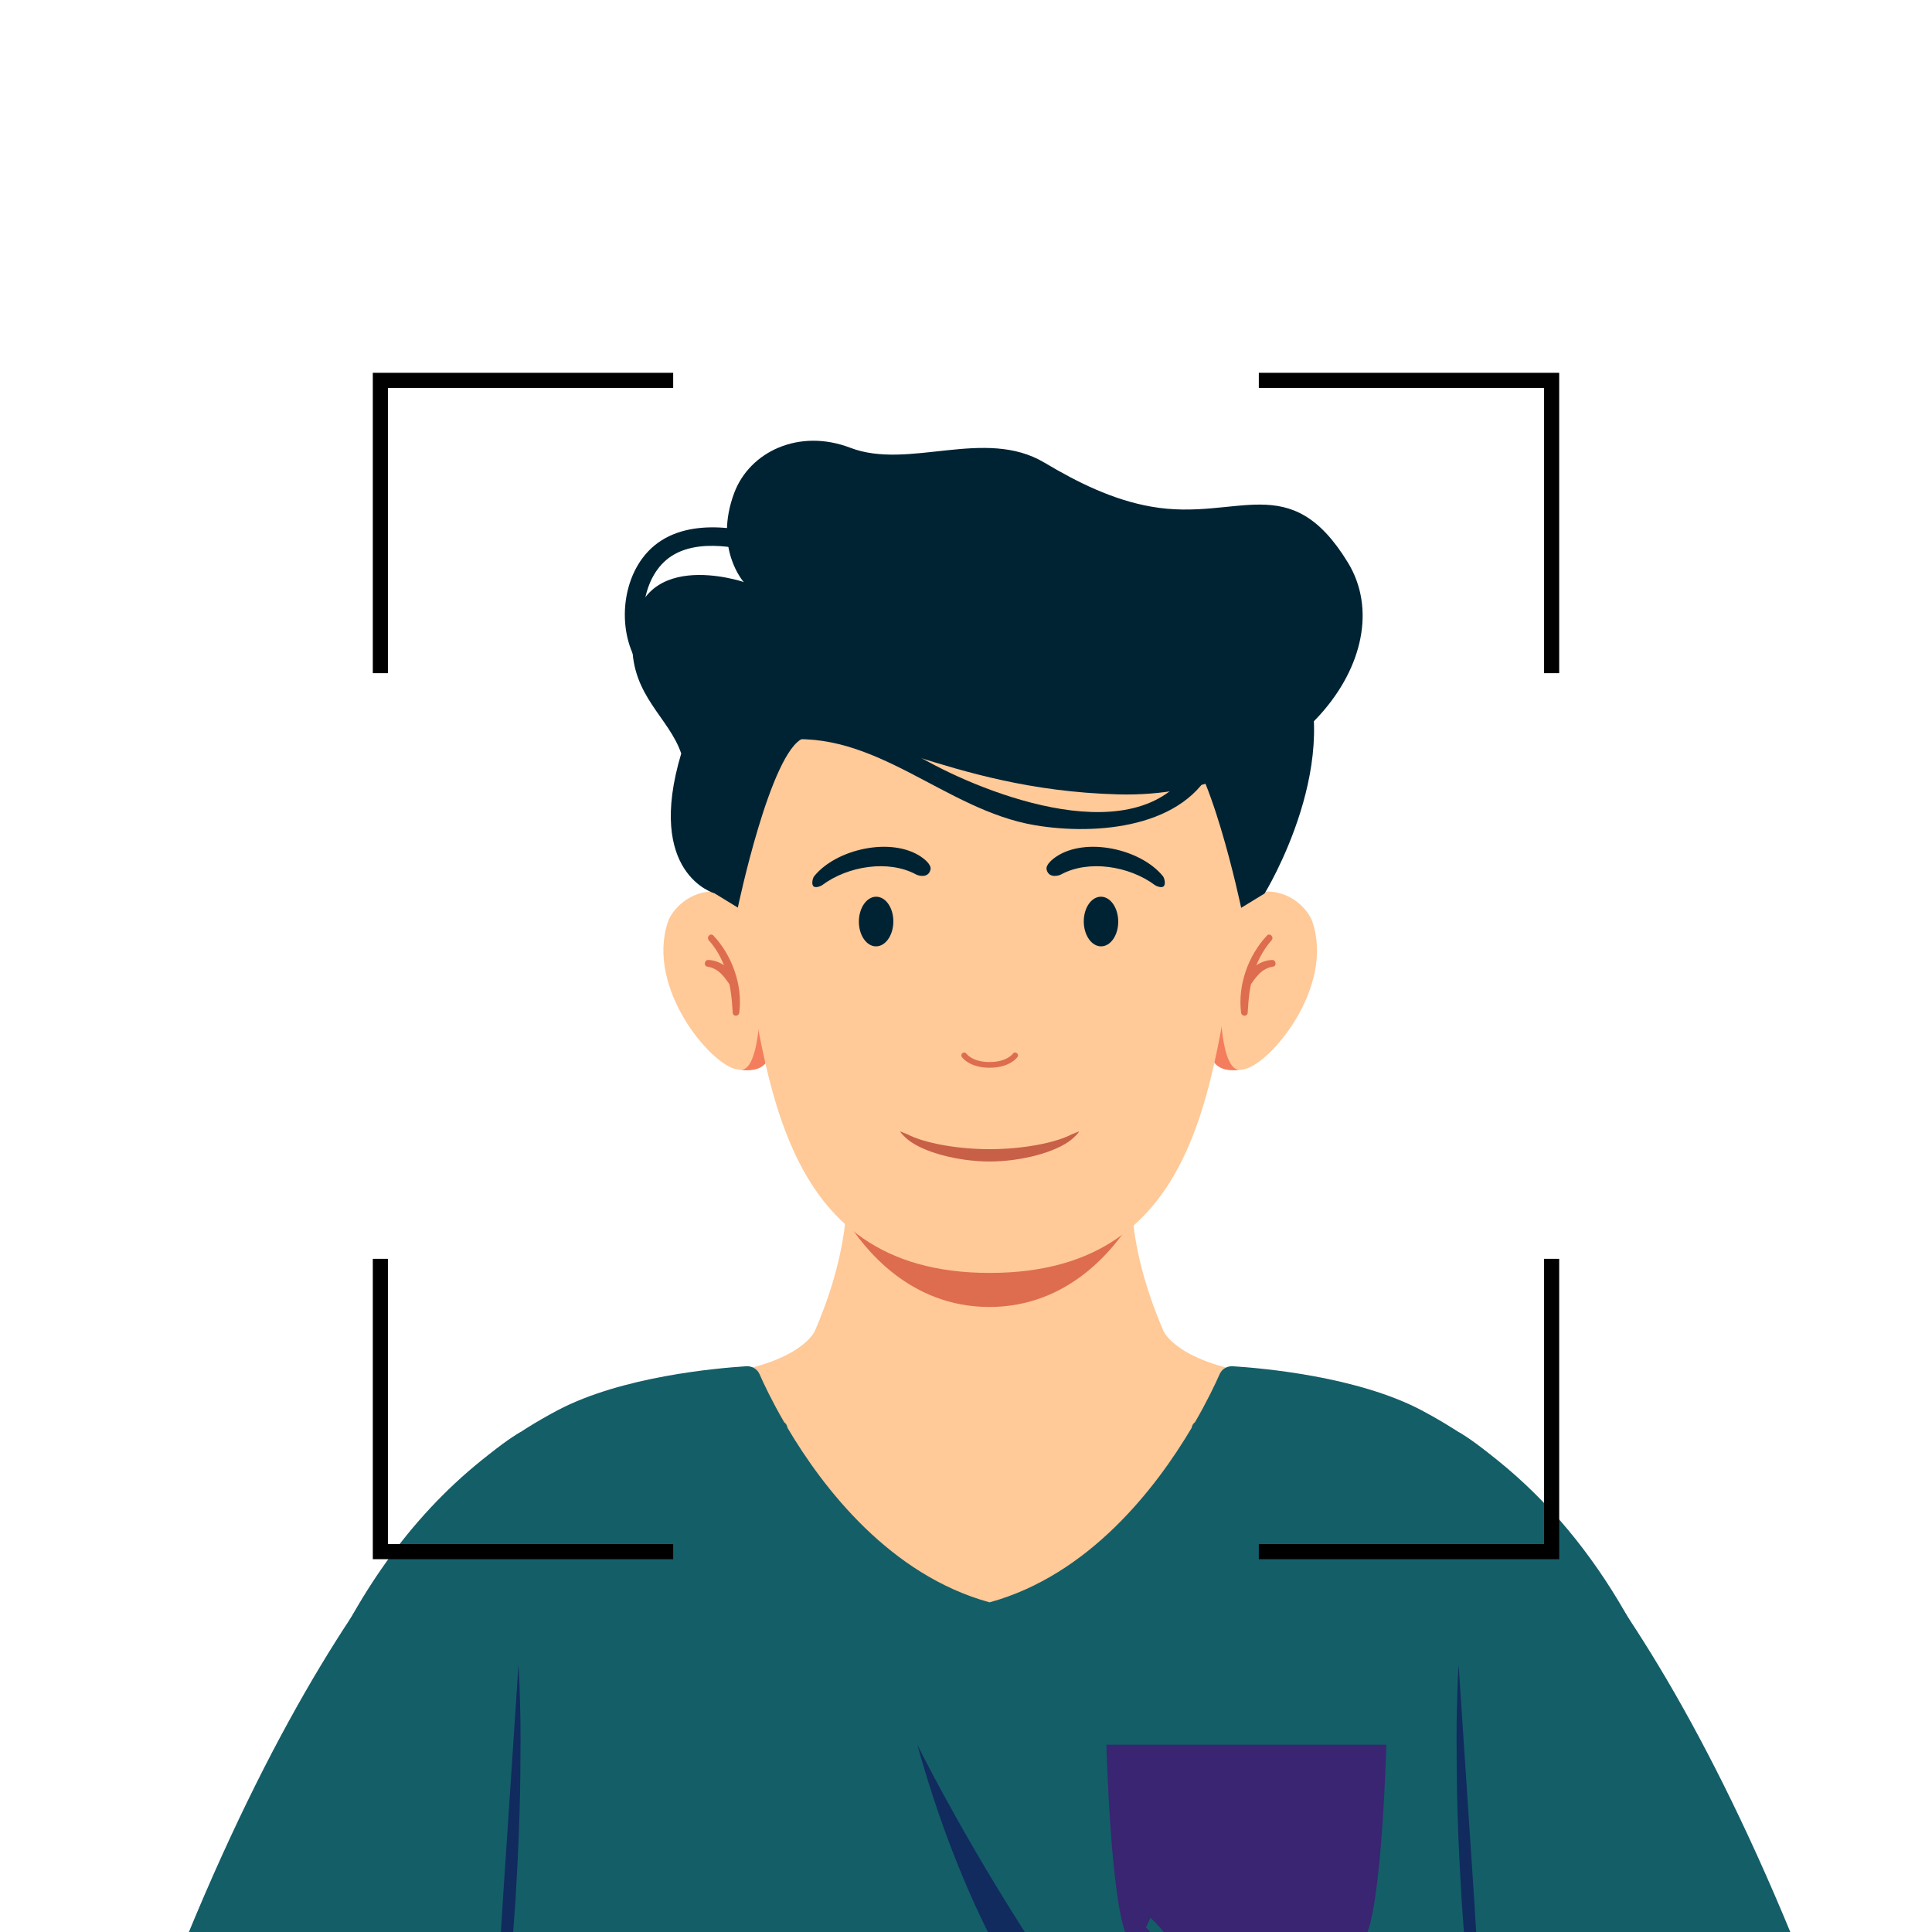 <svg width="640" height="640" viewBox="0 0 640 640" fill="none" xmlns="http://www.w3.org/2000/svg">
<rect x="0" y="0" width="640" height="640" fill="#808080" stroke="none"/>
<g clip-path="url(#clip0_4_348)">
<rect width="640" height="640" fill="white"/>
<path d="M385.392 440.842C378.892 425.804 376.179 413.25 375.25 403.787C374.725 398.567 374.75 394.3 374.95 391.033C375.25 386.162 375.979 383.604 375.979 383.604L373.408 384.287C373.454 383.875 373.492 383.604 373.492 383.604L327.675 396.417L281.858 383.604C281.858 383.604 281.9 383.875 281.946 384.287L279.375 383.604C279.375 383.604 280.104 386.162 280.404 391.033C280.604 394.3 280.629 398.567 280.104 403.787C279.175 413.25 276.462 425.804 269.962 440.842C269.962 440.842 265.717 451.712 236.221 455.479C236.221 455.479 238.387 463.387 243.7 474.346C244.325 475.633 244.992 476.967 245.704 478.329C247.487 481.746 249.554 485.375 251.925 489.096C255.721 495.046 260.3 501.233 265.767 507.146C271.217 522.633 283.242 535.637 297.146 537.796C304.083 538.879 310.646 539.354 316.862 539.325C319.346 539.312 321.779 539.221 324.154 539.054C325.342 538.971 326.517 538.871 327.675 538.75C328.837 538.871 330.012 538.971 331.2 539.054C333.575 539.221 336.008 539.312 338.492 539.325C344.708 539.354 351.271 538.879 358.204 537.796C372.112 535.637 384.137 522.633 389.587 507.146C395.054 501.233 399.633 495.046 403.429 489.096C405.8 485.375 407.862 481.746 409.65 478.329C411.075 475.6 412.321 473.004 413.4 470.612C417.446 461.633 419.133 455.479 419.133 455.479C389.637 451.712 385.392 440.842 385.392 440.842Z" fill="#FFC998"/>
<path d="M578.9 689.254L496.021 606.379L488.938 830.167C440.146 853.5 385.521 866.584 327.854 866.584C269.854 866.584 214.9 853.375 165.896 829.796L164.979 800.625L158.813 606.379L147.896 617.296H86.812C99.562 558.546 126.271 498.046 184.729 467.167C205.979 455.958 237.354 453.212 247.271 452.583C249.146 452.504 250.854 453.504 251.608 455.212C253.021 458.421 255.729 464.171 259.771 471.125C260.354 471.546 260.771 472.212 260.854 472.962C272.692 493 294.854 521.75 327.813 530.796C360.771 521.75 382.896 493 394.771 472.962C394.854 472.212 395.271 471.546 395.854 471.125C399.896 464.171 402.604 458.421 404.021 455.212C404.771 453.504 406.479 452.504 408.313 452.583C418.271 453.212 449.604 455.958 470.896 467.167C554.313 511.254 573.105 615.671 578.9 689.254Z" fill="#145E68"/>
<path d="M303.867 577.962C303.867 577.962 352.255 676.079 411.601 729.429C411.601 729.429 339.784 706.833 303.867 577.962Z" fill="#112B5E"/>
<path d="M413.042 670.746C412.988 670.746 412.93 670.746 412.88 670.742C412.825 670.746 412.771 670.746 412.713 670.746C409.721 670.746 403.38 667.379 396.609 662.775C395.85 655.654 391.059 644.892 381.146 635.292L379.6 638.487C379.6 638.487 386 643.875 386.78 654.575C386.8 654.879 386.821 655.183 386.838 655.487C380.955 650.696 375.863 645.725 373.7 642.137C367.942 632.583 366.509 577.962 366.509 577.962H459.246C459.246 577.962 457.813 632.583 452.055 642.137C446.338 651.617 420.175 670.746 413.042 670.746Z" fill="#392571"/>
<path d="M375.25 403.787C374.725 398.566 374.875 394.3 375.075 391.033L373.167 387.371L327.742 399.479L282.313 387.371L280.404 391.033C280.604 394.3 280.629 398.566 280.104 403.787C286.267 413.787 301.446 432.891 327.675 432.954V432.958H327.805V432.954C354.034 432.891 369.084 413.787 375.25 403.787Z" fill="#DD6D4E"/>
<path d="M245.2 297.508C245.2 297.508 250.355 314.791 254.584 337.304C256.925 349.737 255.13 355.954 244.125 354.242C235.588 352.917 213.859 327.321 221.275 305.337C223.009 300.204 232.121 291.112 245.2 297.508Z" fill="#FFC998"/>
<path d="M234.8 311.462C240.829 318.371 242.233 326.562 242.717 335.425C242.796 336.867 244.733 336.796 244.908 335.425C246.046 326.362 242.538 316.529 236.338 309.925C235.371 308.896 233.888 310.417 234.8 311.462Z" fill="#DD6D4E"/>
<path d="M234.292 320.204C238.183 320.821 239.833 323.55 241.971 326.471C242.717 327.496 244.338 326.912 244.054 325.596C243.138 321.396 238.779 318.112 234.592 317.996C233.354 317.962 233.021 320.004 234.292 320.204Z" fill="#DD6D4E"/>
<path d="M411.905 354.254C411.38 354.329 410.9 354.379 410.425 354.429C400.759 355.358 399.2 349.158 401.438 337.308C401.738 335.704 402.038 334.146 402.342 332.592C406.384 312.429 410.825 297.517 410.825 297.517C423.905 291.117 433.017 300.204 434.75 305.35C442.18 327.317 420.442 352.925 411.905 354.254Z" fill="#FFC998"/>
<path d="M419.692 309.925C413.492 316.525 409.983 326.367 411.125 335.425C411.296 336.792 413.233 336.867 413.313 335.425C413.796 326.562 415.192 318.383 421.229 311.462C422.142 310.417 420.658 308.896 419.692 309.925Z" fill="#DD6D4E"/>
<path d="M421.442 317.996C417.25 318.112 412.892 321.396 411.979 325.596C411.692 326.904 413.308 327.5 414.058 326.471C416.196 323.55 417.846 320.821 421.737 320.204C423 320.004 422.687 317.962 421.442 317.996Z" fill="#DD6D4E"/>
<path d="M408.626 354.521C402.771 354.521 400.53 351.283 400.538 345.262C400.542 342.996 400.867 340.337 401.438 337.308C401.738 335.704 402.038 334.146 402.342 332.592L404.296 333.392C404.296 333.392 404.401 353.904 410.426 354.429C409.792 354.492 409.192 354.521 408.626 354.521Z" fill="#F37D5C"/>
<path d="M247.396 354.521C246.833 354.521 246.233 354.492 245.6 354.429C246.233 354.492 246.838 354.521 247.404 354.521C247.529 354.521 247.654 354.521 247.775 354.517C247.65 354.521 247.525 354.521 247.396 354.521ZM255.483 345.212C255.475 343.187 255.213 340.846 254.75 338.208C255.217 340.846 255.475 343.187 255.483 345.212ZM254.475 336.721C254.213 335.321 253.942 333.946 253.671 332.596L253.683 332.592C253.946 333.954 254.213 335.321 254.475 336.721Z" fill="#EFA08B"/>
<path d="M247.404 354.521C246.838 354.521 246.238 354.492 245.604 354.429C251.625 353.896 251.725 333.392 251.725 333.392L253.671 332.596C253.942 333.946 254.213 335.321 254.475 336.721C254.513 336.917 254.55 337.112 254.588 337.308C254.642 337.612 254.7 337.912 254.75 338.208C255.213 340.846 255.475 343.187 255.484 345.212C255.505 351.133 253.363 354.379 247.775 354.517C247.654 354.521 247.529 354.521 247.404 354.521Z" fill="#F37D5C"/>
<path d="M425.2 240.637H230.421C230.421 240.637 238.717 268.829 244.417 300.65C253.925 353.683 256.154 421.671 327.808 421.671C400.192 421.671 401.738 353.85 411.15 300.729C416.725 269.275 425.2 240.637 425.2 240.637Z" fill="#FFC998"/>
<path d="M429.692 216.858C412.429 183.279 396.529 240.079 396.529 240.079L397.517 242.546L389.496 244.637C400.342 249.037 411.15 300.729 411.15 300.729L418.879 296L418.875 295.971L418.896 296.016C418.896 296.016 446.95 250.437 429.692 216.858Z" fill="#002334"/>
<path d="M272.363 293.204C280.9 286.841 294.379 284.729 303.484 289.691C304.271 290.121 307.521 291.008 308.238 288.083C308.663 286.354 305.913 284.366 305.217 283.883C295.388 277.121 277.054 281.183 269.704 290.258C269.204 290.875 268.675 293.041 269.563 293.671C270.25 294.162 271.792 293.629 272.363 293.204Z" fill="#002334"/>
<path d="M382.583 293.204C374.046 286.841 360.563 284.729 351.463 289.691C350.675 290.121 347.425 291.008 346.708 288.083C346.283 286.354 349.033 284.366 349.729 283.883C359.558 277.121 377.892 281.183 385.242 290.258C385.742 290.875 386.271 293.041 385.384 293.671C384.696 294.162 383.154 293.629 382.583 293.204Z" fill="#002334"/>
<path d="M295.934 305.304C295.904 309.846 293.325 313.508 290.171 313.492C287.017 313.471 284.488 309.775 284.517 305.233C284.546 300.692 287.125 297.029 290.275 297.05C293.429 297.067 295.963 300.767 295.934 305.304Z" fill="#002334"/>
<path d="M359.013 305.304C359.042 309.846 361.621 313.508 364.775 313.492C367.925 313.471 370.459 309.775 370.43 305.233C370.4 300.692 367.821 297.029 364.667 297.05C361.517 297.067 358.984 300.767 359.013 305.304Z" fill="#002334"/>
<path d="M318.613 350.125C318.708 350.304 321.167 353.712 327.808 353.696C334.454 353.712 336.967 350.312 337.063 350.133C337.354 349.708 337.246 349.121 336.821 348.829C336.392 348.533 335.804 348.642 335.513 349.071C335.363 349.246 333.417 351.8 327.808 351.817C324.813 351.812 322.892 351.075 321.721 350.371C321.133 350.021 320.733 349.675 320.488 349.429L320.229 349.146L320.179 349.083C319.892 348.654 319.304 348.533 318.875 348.821C318.442 349.108 318.325 349.692 318.613 350.125Z" fill="#DD6D4E"/>
<path d="M172.454 474.408C172.454 474.408 112.3 505.246 50.492 670.742C50.492 670.742 123.054 705.738 162.3 707.071L172.454 474.408Z" fill="#145E68"/>
<path d="M483.184 474.408C483.184 474.408 543.338 505.246 605.142 670.742C605.142 670.742 532.084 705.613 492.838 706.946L483.184 474.408Z" fill="#145E68"/>
<path d="M354.984 375.779C349.617 378.604 338.729 380.683 327.842 380.683C316.942 380.683 306.042 378.608 300.667 375.779L298.25 374.808C298.096 375.091 299.954 376.875 300.642 377.437C305.929 381.783 317.546 384.754 327.809 384.762H327.842C338.104 384.754 349.721 381.783 355.009 377.437C355.696 376.875 357.554 375.091 357.396 374.808L354.984 375.779Z" fill="#C76047"/>
<path d="M246.355 192.796C246.355 192.796 236.371 181.616 243.205 163.325C248.325 149.608 264.709 141.833 281.659 148.325C301.142 155.791 326.188 141.45 345.98 153.254C356.901 159.766 368.584 165.587 381.396 167.837C410.042 172.866 427.23 154.816 446.496 186.325C465.105 216.766 428.734 264.712 370.43 263.15C312.126 261.587 284.417 236.504 261.813 245.921C239.209 255.337 235.571 213.15 235.571 213.15L246.355 192.796Z" fill="#002334"/>
<path d="M261.033 243.241L246.354 192.796C246.354 192.796 209.496 180.266 209.441 213.325C209.412 230.683 221.558 237.608 225.666 249.608C213.687 289.567 236.687 295.921 236.687 295.921L244.416 300.65C244.416 300.65 255.225 248.958 266.071 244.558L261.033 243.241Z" fill="#002334"/>
<path d="M483.184 551.517C483.184 551.517 485.763 590.358 488.342 629.204C489.538 648.625 490.734 668.046 491.63 682.613C492.021 689.908 492.346 695.988 492.571 700.242C492.742 704.508 492.838 706.946 492.838 706.946C492.838 706.946 492.451 704.538 491.763 700.325C491.176 696.104 490.126 690.088 489.292 682.829C488.417 675.571 487.355 667.104 486.484 658.008C485.592 648.913 484.859 639.196 484.188 629.471C483.626 619.737 483.092 610.004 482.842 600.867C482.521 591.733 482.567 583.196 482.505 575.887C482.471 568.575 482.746 562.479 482.846 558.217C483.005 553.95 483.184 551.517 483.184 551.517Z" fill="#112B5E"/>
<path d="M171.758 551.517C171.758 551.517 171.938 553.95 172.096 558.217C172.196 562.479 172.471 568.575 172.438 575.887C172.375 583.196 172.421 591.733 172.096 600.867C171.85 610.004 171.317 619.737 170.754 629.471C170.083 639.196 169.346 648.913 168.458 658.008C167.583 667.104 166.525 675.571 165.646 682.829C164.813 690.088 163.767 696.104 163.175 700.325C162.492 704.538 162.1 706.946 162.1 706.946C162.1 706.946 162.196 704.508 162.367 700.242C162.596 695.988 162.921 689.908 163.308 682.613C164.208 668.046 165.4 648.625 166.596 629.204C169.175 590.358 171.758 551.517 171.758 551.517Z" fill="#112B5E"/>
<path d="M258.08 245.283C289.967 241.146 312.746 268.304 342.88 273.371C363.063 276.767 392.788 274.367 402.23 253.158C403.846 249.529 398.484 246.358 396.855 250.017C381.809 283.817 330.08 264.654 307.567 252.383C291.713 243.742 276.525 236.662 258.08 239.058C254.159 239.567 254.109 245.8 258.08 245.283Z" fill="#002334"/>
<path d="M255.471 177.954C241.442 173.6 222.625 171.65 212.787 184.941C204.708 195.858 204.9 213.845 214.379 223.783C217.15 226.687 221.55 222.279 218.783 219.379C210.75 210.962 211.587 194.308 219.846 186.275C228.379 177.97 243.679 180.808 253.817 183.958C257.65 185.15 259.292 179.141 255.471 177.954Z" fill="#002334"/>
<path d="M514 417V514H417M223 514H126V417M126 223V126H223M417 126H514V223" stroke="black" stroke-width="5"/>
</g>
<defs>
<clipPath id="clip0_4_348">
<rect width="640" height="640" fill="white"/>
</clipPath>
</defs>
</svg>
